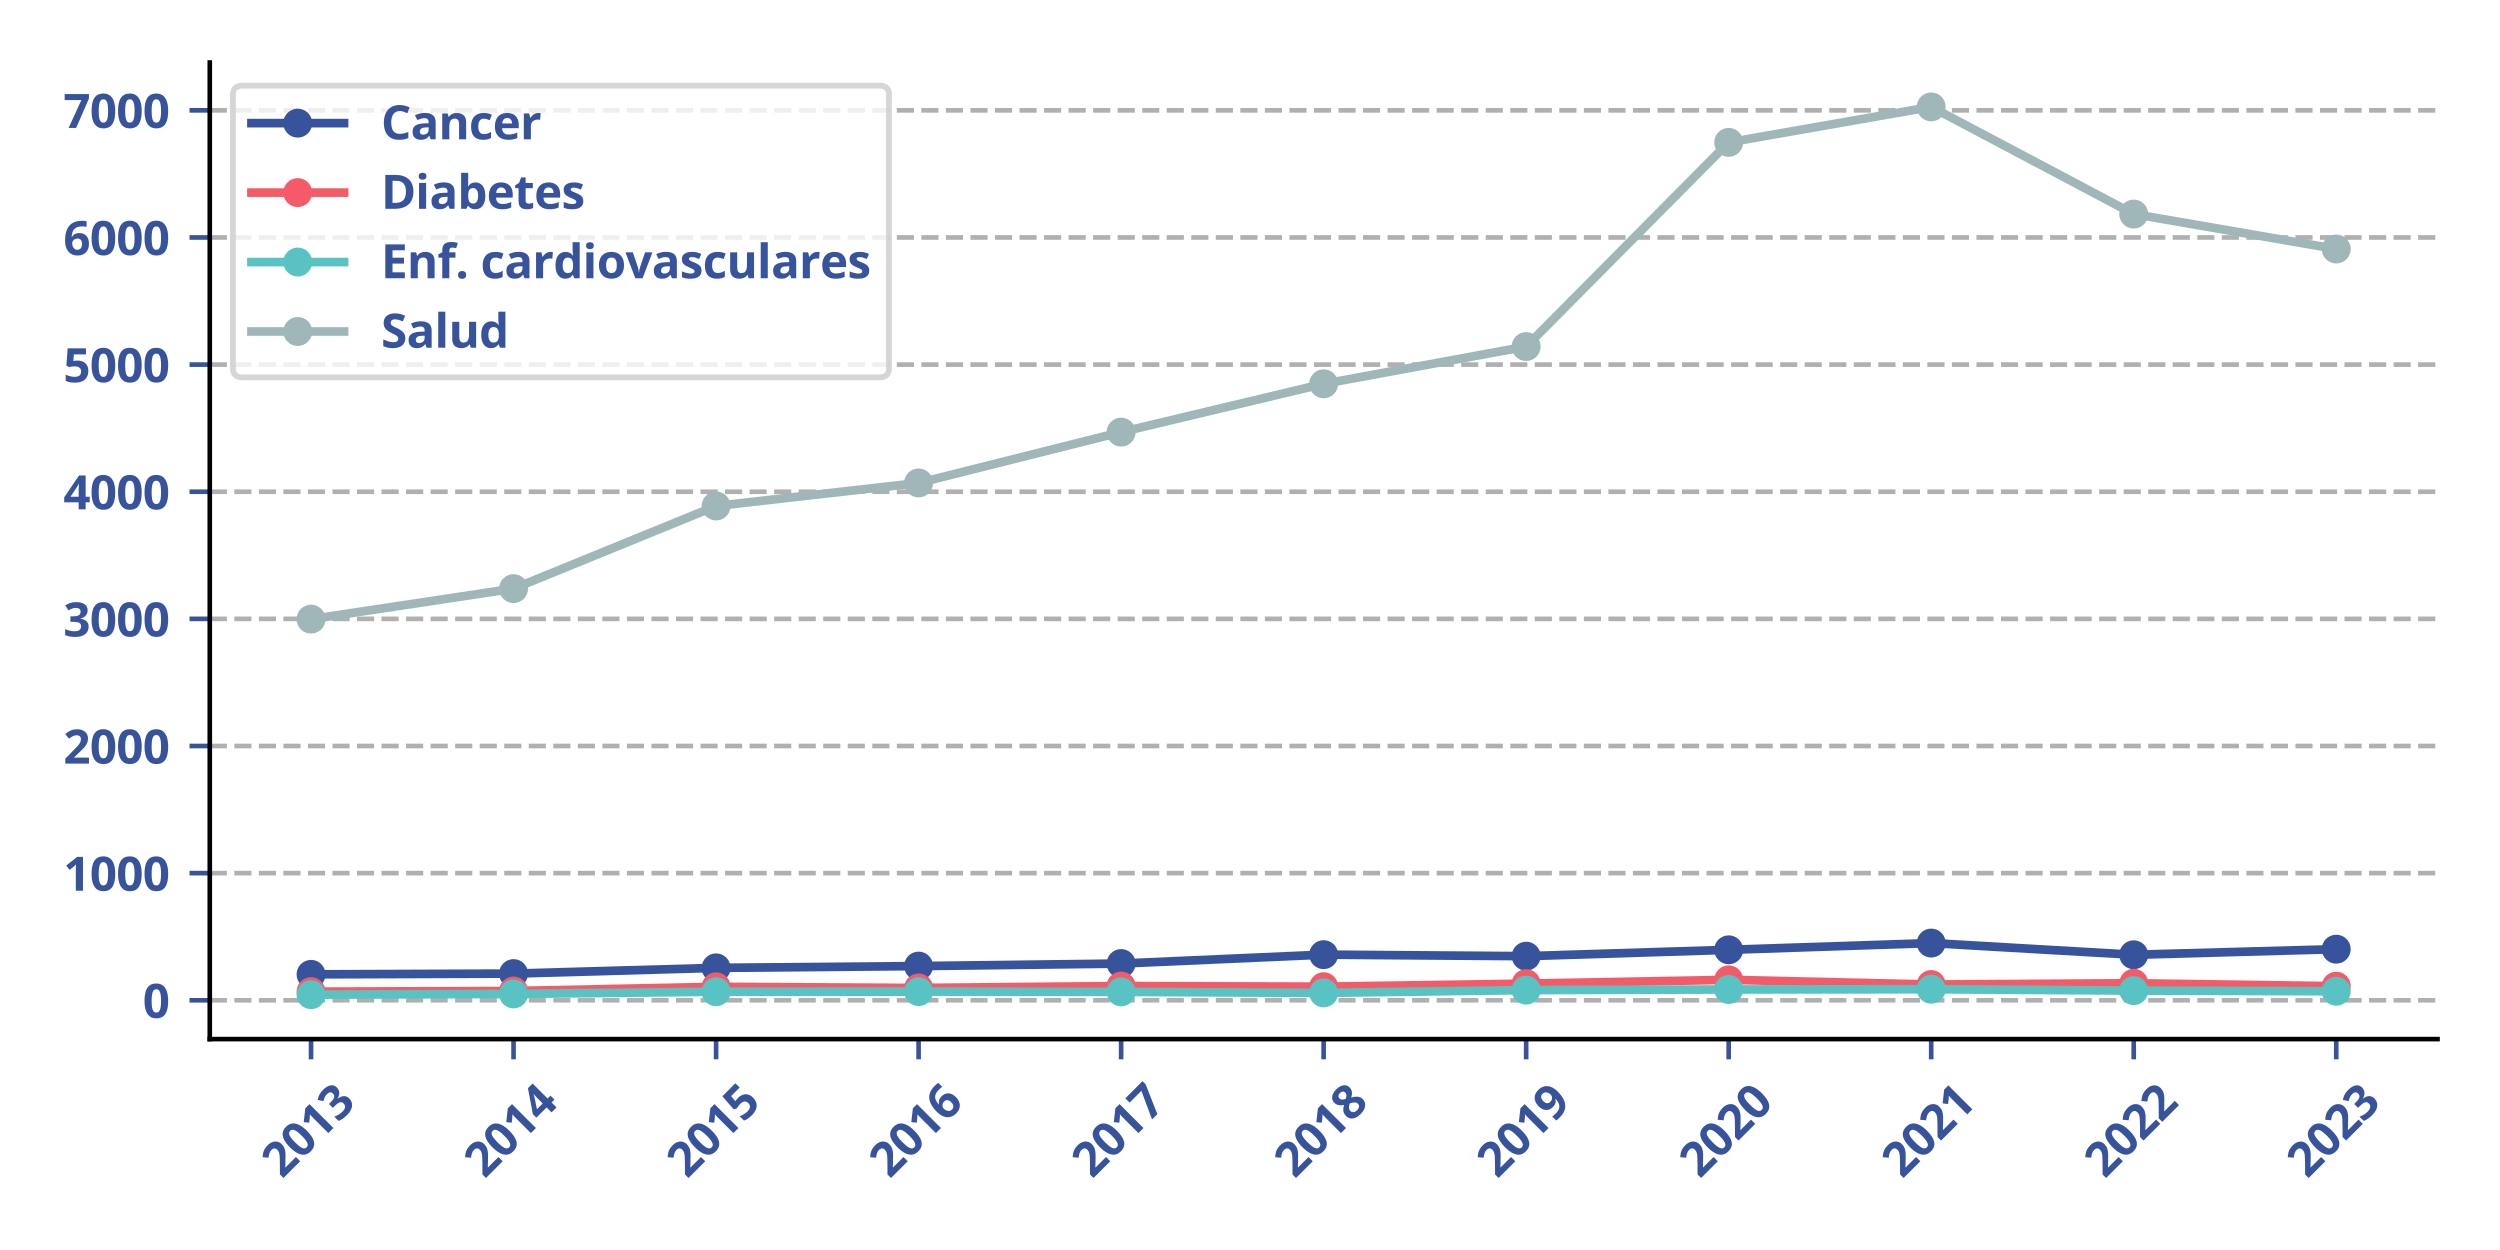 <?xml version="1.0" encoding="utf-8" standalone="no"?>
<!DOCTYPE svg PUBLIC "-//W3C//DTD SVG 1.1//EN"
  "http://www.w3.org/Graphics/SVG/1.1/DTD/svg11.dtd">
<svg xmlns:xlink="http://www.w3.org/1999/xlink" width="432pt" height="216pt" viewBox="0 0 432 216" xmlns="http://www.w3.org/2000/svg" version="1.1">
 <defs>
  <style type="text/css">*{stroke-linejoin: round; stroke-linecap: butt}</style>
 </defs>
 <g id="figure_1">
  <g id="patch_1">
   <path d="M 0 216 
L 432 216 
L 432 0 
L 0 0 
z
" style="fill: #ffffff"/>
  </g>
  <g id="axes_1">
   <g id="patch_2">
    <path d="M 36.25 179.554 
L 421.2 179.554 
L 421.2 10.8 
L 36.25 10.8 
z
" style="fill: #ffffff"/>
   </g>
   <g id="matplotlib.axis_1">
    <g id="xtick_1">
     <g id="line2d_1">
      <defs>
       <path id="m99d4259873" d="M 0 0 
L 0 3.5 
" style="stroke: #37539c; stroke-width: 0.8"/>
      </defs>
      <g>
       <use xlink:href="#m99d4259873" x="53.748" y="179.554" style="fill: #37539c; stroke: #37539c; stroke-width: 0.8"/>
      </g>
     </g>
     <g id="text_1">
      <!-- 2013 -->
      <g style="fill: #37539c" transform="translate(48.749 203.788) rotate(-45) scale(0.08 -0.08)">
       <defs>
        <path id="OpenSans-Bold-32" d="M 3450 0 
L 256 0 
L 256 672 
L 1403 1831 
Q 1750 2188 1961 2427 
Q 2172 2666 2267 2862 
Q 2363 3059 2363 3284 
Q 2363 3556 2211 3692 
Q 2059 3828 1806 3828 
Q 1541 3828 1291 3706 
Q 1041 3584 769 3359 
L 244 3981 
Q 441 4150 661 4300 
Q 881 4450 1173 4542 
Q 1466 4634 1875 4634 
Q 2325 4634 2648 4471 
Q 2972 4309 3147 4029 
Q 3322 3750 3322 3397 
Q 3322 3019 3172 2706 
Q 3022 2394 2736 2087 
Q 2450 1781 2047 1409 
L 1459 856 
L 1459 813 
L 3450 813 
L 3450 0 
z
" transform="scale(0.016)"/>
        <path id="OpenSans-Bold-30" d="M 3425 2284 
Q 3425 1731 3339 1297 
Q 3253 863 3064 559 
Q 2875 256 2569 96 
Q 2263 -63 1825 -63 
Q 1275 -63 922 217 
Q 569 497 400 1023 
Q 231 1550 231 2284 
Q 231 3025 386 3551 
Q 541 4078 891 4359 
Q 1241 4641 1825 4641 
Q 2372 4641 2726 4361 
Q 3081 4081 3253 3554 
Q 3425 3028 3425 2284 
z
M 1191 2284 
Q 1191 1763 1248 1414 
Q 1306 1066 1443 891 
Q 1581 716 1825 716 
Q 2066 716 2205 889 
Q 2344 1063 2403 1411 
Q 2463 1759 2463 2284 
Q 2463 2806 2403 3156 
Q 2344 3506 2205 3682 
Q 2066 3859 1825 3859 
Q 1581 3859 1443 3682 
Q 1306 3506 1248 3156 
Q 1191 2806 1191 2284 
z
" transform="scale(0.016)"/>
        <path id="OpenSans-Bold-31" d="M 2644 0 
L 1678 0 
L 1678 2644 
Q 1678 2753 1681 2914 
Q 1684 3075 1690 3245 
Q 1697 3416 1703 3553 
Q 1669 3513 1564 3414 
Q 1459 3316 1369 3238 
L 844 2816 
L 378 3397 
L 1850 4569 
L 2644 4569 
L 2644 0 
z
" transform="scale(0.016)"/>
        <path id="OpenSans-Bold-33" d="M 3272 3547 
Q 3272 3231 3140 3000 
Q 3009 2769 2786 2622 
Q 2563 2475 2284 2406 
L 2284 2388 
Q 2834 2319 3120 2050 
Q 3406 1781 3406 1331 
Q 3406 931 3211 615 
Q 3016 300 2609 118 
Q 2203 -63 1563 -63 
Q 1184 -63 857 -2 
Q 531 59 244 184 
L 244 1006 
Q 538 856 859 779 
Q 1181 703 1459 703 
Q 1978 703 2186 883 
Q 2394 1063 2394 1388 
Q 2394 1578 2297 1709 
Q 2200 1841 1961 1909 
Q 1722 1978 1294 1978 
L 947 1978 
L 947 2719 
L 1300 2719 
Q 1722 2719 1942 2798 
Q 2163 2878 2242 3017 
Q 2322 3156 2322 3334 
Q 2322 3578 2172 3715 
Q 2022 3853 1672 3853 
Q 1453 3853 1273 3798 
Q 1094 3744 950 3667 
Q 806 3591 697 3519 
L 250 4184 
Q 519 4378 880 4506 
Q 1241 4634 1741 4634 
Q 2447 4634 2859 4350 
Q 3272 4066 3272 3547 
z
" transform="scale(0.016)"/>
       </defs>
       <use xlink:href="#OpenSans-Bold-32"/>
       <use xlink:href="#OpenSans-Bold-30" x="57.178"/>
       <use xlink:href="#OpenSans-Bold-31" x="114.355"/>
       <use xlink:href="#OpenSans-Bold-33" x="171.533"/>
      </g>
     </g>
    </g>
    <g id="xtick_2">
     <g id="line2d_2">
      <g>
       <use xlink:href="#m99d4259873" x="88.743" y="179.554" style="fill: #37539c; stroke: #37539c; stroke-width: 0.8"/>
      </g>
     </g>
     <g id="text_2">
      <!-- 2014 -->
      <g style="fill: #37539c" transform="translate(83.744 203.788) rotate(-45) scale(0.08 -0.08)">
       <defs>
        <path id="OpenSans-Bold-34" d="M 3553 947 
L 3003 947 
L 3003 0 
L 2059 0 
L 2059 947 
L 109 947 
L 109 1619 
L 2113 4569 
L 3003 4569 
L 3003 1697 
L 3553 1697 
L 3553 947 
z
M 2059 1697 
L 2059 2472 
Q 2059 2581 2064 2731 
Q 2069 2881 2075 3031 
Q 2081 3181 2089 3298 
Q 2097 3416 2100 3463 
L 2075 3463 
Q 2016 3334 1950 3214 
Q 1884 3094 1797 2963 
L 959 1697 
L 2059 1697 
z
" transform="scale(0.016)"/>
       </defs>
       <use xlink:href="#OpenSans-Bold-32"/>
       <use xlink:href="#OpenSans-Bold-30" x="57.178"/>
       <use xlink:href="#OpenSans-Bold-31" x="114.355"/>
       <use xlink:href="#OpenSans-Bold-34" x="171.533"/>
      </g>
     </g>
    </g>
    <g id="xtick_3">
     <g id="line2d_3">
      <g>
       <use xlink:href="#m99d4259873" x="123.739" y="179.554" style="fill: #37539c; stroke: #37539c; stroke-width: 0.8"/>
      </g>
     </g>
     <g id="text_3">
      <!-- 2015 -->
      <g style="fill: #37539c" transform="translate(118.74 203.788) rotate(-45) scale(0.08 -0.08)">
       <defs>
        <path id="OpenSans-Bold-35" d="M 1919 2919 
Q 2338 2919 2664 2759 
Q 2991 2600 3178 2290 
Q 3366 1981 3366 1528 
Q 3366 1034 3161 676 
Q 2956 319 2551 128 
Q 2147 -63 1544 -63 
Q 1184 -63 867 -2 
Q 550 59 313 184 
L 313 1019 
Q 550 894 883 808 
Q 1216 722 1509 722 
Q 1797 722 1994 798 
Q 2191 875 2292 1036 
Q 2394 1197 2394 1447 
Q 2394 1781 2169 1959 
Q 1944 2138 1478 2138 
Q 1300 2138 1108 2103 
Q 916 2069 788 2034 
L 403 2241 
L 575 4569 
L 3053 4569 
L 3053 3750 
L 1422 3750 
L 1338 2853 
Q 1444 2875 1569 2897 
Q 1694 2919 1919 2919 
z
" transform="scale(0.016)"/>
       </defs>
       <use xlink:href="#OpenSans-Bold-32"/>
       <use xlink:href="#OpenSans-Bold-30" x="57.178"/>
       <use xlink:href="#OpenSans-Bold-31" x="114.355"/>
       <use xlink:href="#OpenSans-Bold-35" x="171.533"/>
      </g>
     </g>
    </g>
    <g id="xtick_4">
     <g id="line2d_4">
      <g>
       <use xlink:href="#m99d4259873" x="158.734" y="179.554" style="fill: #37539c; stroke: #37539c; stroke-width: 0.8"/>
      </g>
     </g>
     <g id="text_4">
      <!-- 2016 -->
      <g style="fill: #37539c" transform="translate(153.735 203.788) rotate(-45) scale(0.08 -0.08)">
       <defs>
        <path id="OpenSans-Bold-36" d="M 225 1941 
Q 225 2334 283 2720 
Q 341 3106 484 3448 
Q 628 3791 887 4055 
Q 1147 4319 1547 4470 
Q 1947 4622 2516 4622 
Q 2650 4622 2829 4611 
Q 3009 4600 3128 4575 
L 3128 3803 
Q 3003 3831 2861 3848 
Q 2719 3866 2578 3866 
Q 2009 3866 1698 3684 
Q 1388 3503 1261 3183 
Q 1134 2863 1113 2438 
L 1153 2438 
Q 1241 2591 1373 2709 
Q 1506 2828 1697 2898 
Q 1888 2969 2144 2969 
Q 2544 2969 2837 2798 
Q 3131 2628 3290 2306 
Q 3450 1984 3450 1522 
Q 3450 1028 3259 672 
Q 3069 316 2720 126 
Q 2372 -63 1894 -63 
Q 1544 -63 1241 57 
Q 938 178 709 425 
Q 481 672 353 1048 
Q 225 1425 225 1941 
z
M 1875 709 
Q 2159 709 2337 903 
Q 2516 1097 2516 1509 
Q 2516 1844 2361 2036 
Q 2206 2228 1894 2228 
Q 1681 2228 1520 2133 
Q 1359 2038 1271 1892 
Q 1184 1747 1184 1594 
Q 1184 1434 1228 1278 
Q 1272 1122 1359 994 
Q 1447 866 1576 787 
Q 1706 709 1875 709 
z
" transform="scale(0.016)"/>
       </defs>
       <use xlink:href="#OpenSans-Bold-32"/>
       <use xlink:href="#OpenSans-Bold-30" x="57.178"/>
       <use xlink:href="#OpenSans-Bold-31" x="114.355"/>
       <use xlink:href="#OpenSans-Bold-36" x="171.533"/>
      </g>
     </g>
    </g>
    <g id="xtick_5">
     <g id="line2d_5">
      <g>
       <use xlink:href="#m99d4259873" x="193.73" y="179.554" style="fill: #37539c; stroke: #37539c; stroke-width: 0.8"/>
      </g>
     </g>
     <g id="text_5">
      <!-- 2017 -->
      <g style="fill: #37539c" transform="translate(188.731 203.788) rotate(-45) scale(0.08 -0.08)">
       <defs>
        <path id="OpenSans-Bold-37" d="M 709 0 
L 2425 3756 
L 172 3756 
L 172 4569 
L 3450 4569 
L 3450 3963 
L 1722 0 
L 709 0 
z
" transform="scale(0.016)"/>
       </defs>
       <use xlink:href="#OpenSans-Bold-32"/>
       <use xlink:href="#OpenSans-Bold-30" x="57.178"/>
       <use xlink:href="#OpenSans-Bold-31" x="114.355"/>
       <use xlink:href="#OpenSans-Bold-37" x="171.533"/>
      </g>
     </g>
    </g>
    <g id="xtick_6">
     <g id="line2d_6">
      <g>
       <use xlink:href="#m99d4259873" x="228.725" y="179.554" style="fill: #37539c; stroke: #37539c; stroke-width: 0.8"/>
      </g>
     </g>
     <g id="text_6">
      <!-- 2018 -->
      <g style="fill: #37539c" transform="translate(223.726 203.788) rotate(-45) scale(0.08 -0.08)">
       <defs>
        <path id="OpenSans-Bold-38" d="M 1831 4628 
Q 2225 4628 2558 4506 
Q 2891 4384 3091 4139 
Q 3291 3894 3291 3525 
Q 3291 3250 3183 3044 
Q 3075 2838 2890 2683 
Q 2706 2528 2472 2413 
Q 2716 2284 2934 2114 
Q 3153 1944 3292 1716 
Q 3431 1488 3431 1184 
Q 3431 803 3228 523 
Q 3025 244 2665 90 
Q 2306 -63 1831 -63 
Q 1319 -63 959 84 
Q 600 231 412 504 
Q 225 778 225 1159 
Q 225 1472 342 1703 
Q 459 1934 659 2101 
Q 859 2269 1100 2388 
Q 897 2516 730 2678 
Q 563 2841 464 3050 
Q 366 3259 366 3531 
Q 366 3894 570 4137 
Q 775 4381 1109 4504 
Q 1444 4628 1831 4628 
z
M 1119 1216 
Q 1119 969 1295 808 
Q 1472 647 1819 647 
Q 2178 647 2356 801 
Q 2534 956 2534 1209 
Q 2534 1384 2432 1515 
Q 2331 1647 2178 1751 
Q 2025 1856 1869 1947 
L 1784 1991 
Q 1584 1900 1436 1787 
Q 1288 1675 1203 1534 
Q 1119 1394 1119 1216 
z
M 1825 3922 
Q 1588 3922 1431 3800 
Q 1275 3678 1275 3456 
Q 1275 3300 1351 3183 
Q 1428 3066 1554 2978 
Q 1681 2891 1831 2816 
Q 1975 2884 2100 2968 
Q 2225 3053 2303 3172 
Q 2381 3291 2381 3456 
Q 2381 3678 2223 3800 
Q 2066 3922 1825 3922 
z
" transform="scale(0.016)"/>
       </defs>
       <use xlink:href="#OpenSans-Bold-32"/>
       <use xlink:href="#OpenSans-Bold-30" x="57.178"/>
       <use xlink:href="#OpenSans-Bold-31" x="114.355"/>
       <use xlink:href="#OpenSans-Bold-38" x="171.533"/>
      </g>
     </g>
    </g>
    <g id="xtick_7">
     <g id="line2d_7">
      <g>
       <use xlink:href="#m99d4259873" x="263.72" y="179.554" style="fill: #37539c; stroke: #37539c; stroke-width: 0.8"/>
      </g>
     </g>
     <g id="text_7">
      <!-- 2019 -->
      <g style="fill: #37539c" transform="translate(258.722 203.788) rotate(-45) scale(0.08 -0.08)">
       <defs>
        <path id="OpenSans-Bold-39" d="M 3431 2619 
Q 3431 2225 3373 1837 
Q 3316 1450 3172 1108 
Q 3028 766 2768 502 
Q 2509 238 2109 87 
Q 1709 -63 1141 -63 
Q 1006 -63 825 -52 
Q 644 -41 525 -19 
L 525 756 
Q 650 725 790 708 
Q 931 691 1075 691 
Q 1647 691 1958 872 
Q 2269 1053 2395 1375 
Q 2522 1697 2541 2119 
L 2503 2119 
Q 2413 1969 2289 1848 
Q 2166 1728 1975 1658 
Q 1784 1588 1491 1588 
Q 1100 1588 811 1758 
Q 522 1928 364 2251 
Q 206 2575 206 3034 
Q 206 3531 395 3886 
Q 584 4241 934 4431 
Q 1284 4622 1759 4622 
Q 2109 4622 2412 4501 
Q 2716 4381 2945 4134 
Q 3175 3888 3303 3509 
Q 3431 3131 3431 2619 
z
M 1778 3847 
Q 1497 3847 1319 3653 
Q 1141 3459 1141 3047 
Q 1141 2716 1294 2522 
Q 1447 2328 1759 2328 
Q 1975 2328 2134 2423 
Q 2294 2519 2383 2664 
Q 2472 2809 2472 2963 
Q 2472 3122 2428 3278 
Q 2384 3434 2296 3562 
Q 2209 3691 2079 3769 
Q 1950 3847 1778 3847 
z
" transform="scale(0.016)"/>
       </defs>
       <use xlink:href="#OpenSans-Bold-32"/>
       <use xlink:href="#OpenSans-Bold-30" x="57.178"/>
       <use xlink:href="#OpenSans-Bold-31" x="114.355"/>
       <use xlink:href="#OpenSans-Bold-39" x="171.533"/>
      </g>
     </g>
    </g>
    <g id="xtick_8">
     <g id="line2d_8">
      <g>
       <use xlink:href="#m99d4259873" x="298.716" y="179.554" style="fill: #37539c; stroke: #37539c; stroke-width: 0.8"/>
      </g>
     </g>
     <g id="text_8">
      <!-- 2020 -->
      <g style="fill: #37539c" transform="translate(293.717 203.788) rotate(-45) scale(0.08 -0.08)">
       <use xlink:href="#OpenSans-Bold-32"/>
       <use xlink:href="#OpenSans-Bold-30" x="57.178"/>
       <use xlink:href="#OpenSans-Bold-32" x="114.355"/>
       <use xlink:href="#OpenSans-Bold-30" x="171.533"/>
      </g>
     </g>
    </g>
    <g id="xtick_9">
     <g id="line2d_9">
      <g>
       <use xlink:href="#m99d4259873" x="333.711" y="179.554" style="fill: #37539c; stroke: #37539c; stroke-width: 0.8"/>
      </g>
     </g>
     <g id="text_9">
      <!-- 2021 -->
      <g style="fill: #37539c" transform="translate(328.713 203.788) rotate(-45) scale(0.08 -0.08)">
       <use xlink:href="#OpenSans-Bold-32"/>
       <use xlink:href="#OpenSans-Bold-30" x="57.178"/>
       <use xlink:href="#OpenSans-Bold-32" x="114.355"/>
       <use xlink:href="#OpenSans-Bold-31" x="171.533"/>
      </g>
     </g>
    </g>
    <g id="xtick_10">
     <g id="line2d_10">
      <g>
       <use xlink:href="#m99d4259873" x="368.707" y="179.554" style="fill: #37539c; stroke: #37539c; stroke-width: 0.8"/>
      </g>
     </g>
     <g id="text_10">
      <!-- 2022 -->
      <g style="fill: #37539c" transform="translate(363.708 203.788) rotate(-45) scale(0.08 -0.08)">
       <use xlink:href="#OpenSans-Bold-32"/>
       <use xlink:href="#OpenSans-Bold-30" x="57.178"/>
       <use xlink:href="#OpenSans-Bold-32" x="114.355"/>
       <use xlink:href="#OpenSans-Bold-32" x="171.533"/>
      </g>
     </g>
    </g>
    <g id="xtick_11">
     <g id="line2d_11">
      <g>
       <use xlink:href="#m99d4259873" x="403.702" y="179.554" style="fill: #37539c; stroke: #37539c; stroke-width: 0.8"/>
      </g>
     </g>
     <g id="text_11">
      <!-- 2023 -->
      <g style="fill: #37539c" transform="translate(398.703 203.788) rotate(-45) scale(0.08 -0.08)">
       <use xlink:href="#OpenSans-Bold-32"/>
       <use xlink:href="#OpenSans-Bold-30" x="57.178"/>
       <use xlink:href="#OpenSans-Bold-32" x="114.355"/>
       <use xlink:href="#OpenSans-Bold-33" x="171.533"/>
      </g>
     </g>
    </g>
   </g>
   <g id="matplotlib.axis_2">
    <g id="ytick_1">
     <g id="line2d_12">
      <path d="M 36.25 172.85 
L 421.2 172.85 
" clip-path="url(#p5be7da5b15)" style="fill: none; stroke-dasharray: 2.96,1.28; stroke-dashoffset: 0; stroke: #b0b0b0; stroke-width: 0.8"/>
     </g>
     <g id="line2d_13">
      <defs>
       <path id="m16256a6bd4" d="M 0 0 
L -3.5 0 
" style="stroke: #37539c; stroke-width: 0.8"/>
      </defs>
      <g>
       <use xlink:href="#m16256a6bd4" x="36.25" y="172.85" style="fill: #37539c; stroke: #37539c; stroke-width: 0.8"/>
      </g>
     </g>
     <g id="text_12">
      <!-- 0 -->
      <g style="fill: #37539c" transform="translate(24.676 175.889) scale(0.08 -0.08)">
       <use xlink:href="#OpenSans-Bold-30"/>
      </g>
     </g>
    </g>
    <g id="ytick_2">
     <g id="line2d_14">
      <path d="M 36.25 150.88 
L 421.2 150.88 
" clip-path="url(#p5be7da5b15)" style="fill: none; stroke-dasharray: 2.96,1.28; stroke-dashoffset: 0; stroke: #b0b0b0; stroke-width: 0.8"/>
     </g>
     <g id="line2d_15">
      <g>
       <use xlink:href="#m16256a6bd4" x="36.25" y="150.88" style="fill: #37539c; stroke: #37539c; stroke-width: 0.8"/>
      </g>
     </g>
     <g id="text_13">
      <!-- 1000 -->
      <g style="fill: #37539c" transform="translate(10.955 153.92) scale(0.08 -0.08)">
       <use xlink:href="#OpenSans-Bold-31"/>
       <use xlink:href="#OpenSans-Bold-30" x="57.178"/>
       <use xlink:href="#OpenSans-Bold-30" x="114.355"/>
       <use xlink:href="#OpenSans-Bold-30" x="171.533"/>
      </g>
     </g>
    </g>
    <g id="ytick_3">
     <g id="line2d_16">
      <path d="M 36.25 128.911 
L 421.2 128.911 
" clip-path="url(#p5be7da5b15)" style="fill: none; stroke-dasharray: 2.96,1.28; stroke-dashoffset: 0; stroke: #b0b0b0; stroke-width: 0.8"/>
     </g>
     <g id="line2d_17">
      <g>
       <use xlink:href="#m16256a6bd4" x="36.25" y="128.911" style="fill: #37539c; stroke: #37539c; stroke-width: 0.8"/>
      </g>
     </g>
     <g id="text_14">
      <!-- 2000 -->
      <g style="fill: #37539c" transform="translate(10.955 131.95) scale(0.08 -0.08)">
       <use xlink:href="#OpenSans-Bold-32"/>
       <use xlink:href="#OpenSans-Bold-30" x="57.178"/>
       <use xlink:href="#OpenSans-Bold-30" x="114.355"/>
       <use xlink:href="#OpenSans-Bold-30" x="171.533"/>
      </g>
     </g>
    </g>
    <g id="ytick_4">
     <g id="line2d_18">
      <path d="M 36.25 106.941 
L 421.2 106.941 
" clip-path="url(#p5be7da5b15)" style="fill: none; stroke-dasharray: 2.96,1.28; stroke-dashoffset: 0; stroke: #b0b0b0; stroke-width: 0.8"/>
     </g>
     <g id="line2d_19">
      <g>
       <use xlink:href="#m16256a6bd4" x="36.25" y="106.941" style="fill: #37539c; stroke: #37539c; stroke-width: 0.8"/>
      </g>
     </g>
     <g id="text_15">
      <!-- 3000 -->
      <g style="fill: #37539c" transform="translate(10.955 109.981) scale(0.08 -0.08)">
       <use xlink:href="#OpenSans-Bold-33"/>
       <use xlink:href="#OpenSans-Bold-30" x="57.178"/>
       <use xlink:href="#OpenSans-Bold-30" x="114.355"/>
       <use xlink:href="#OpenSans-Bold-30" x="171.533"/>
      </g>
     </g>
    </g>
    <g id="ytick_5">
     <g id="line2d_20">
      <path d="M 36.25 84.972 
L 421.2 84.972 
" clip-path="url(#p5be7da5b15)" style="fill: none; stroke-dasharray: 2.96,1.28; stroke-dashoffset: 0; stroke: #b0b0b0; stroke-width: 0.8"/>
     </g>
     <g id="line2d_21">
      <g>
       <use xlink:href="#m16256a6bd4" x="36.25" y="84.972" style="fill: #37539c; stroke: #37539c; stroke-width: 0.8"/>
      </g>
     </g>
     <g id="text_16">
      <!-- 4000 -->
      <g style="fill: #37539c" transform="translate(10.955 88.011) scale(0.08 -0.08)">
       <use xlink:href="#OpenSans-Bold-34"/>
       <use xlink:href="#OpenSans-Bold-30" x="57.178"/>
       <use xlink:href="#OpenSans-Bold-30" x="114.355"/>
       <use xlink:href="#OpenSans-Bold-30" x="171.533"/>
      </g>
     </g>
    </g>
    <g id="ytick_6">
     <g id="line2d_22">
      <path d="M 36.25 63.003 
L 421.2 63.003 
" clip-path="url(#p5be7da5b15)" style="fill: none; stroke-dasharray: 2.96,1.28; stroke-dashoffset: 0; stroke: #b0b0b0; stroke-width: 0.8"/>
     </g>
     <g id="line2d_23">
      <g>
       <use xlink:href="#m16256a6bd4" x="36.25" y="63.003" style="fill: #37539c; stroke: #37539c; stroke-width: 0.8"/>
      </g>
     </g>
     <g id="text_17">
      <!-- 5000 -->
      <g style="fill: #37539c" transform="translate(10.955 66.042) scale(0.08 -0.08)">
       <use xlink:href="#OpenSans-Bold-35"/>
       <use xlink:href="#OpenSans-Bold-30" x="57.178"/>
       <use xlink:href="#OpenSans-Bold-30" x="114.355"/>
       <use xlink:href="#OpenSans-Bold-30" x="171.533"/>
      </g>
     </g>
    </g>
    <g id="ytick_7">
     <g id="line2d_24">
      <path d="M 36.25 41.033 
L 421.2 41.033 
" clip-path="url(#p5be7da5b15)" style="fill: none; stroke-dasharray: 2.96,1.28; stroke-dashoffset: 0; stroke: #b0b0b0; stroke-width: 0.8"/>
     </g>
     <g id="line2d_25">
      <g>
       <use xlink:href="#m16256a6bd4" x="36.25" y="41.033" style="fill: #37539c; stroke: #37539c; stroke-width: 0.8"/>
      </g>
     </g>
     <g id="text_18">
      <!-- 6000 -->
      <g style="fill: #37539c" transform="translate(10.955 44.073) scale(0.08 -0.08)">
       <use xlink:href="#OpenSans-Bold-36"/>
       <use xlink:href="#OpenSans-Bold-30" x="57.178"/>
       <use xlink:href="#OpenSans-Bold-30" x="114.355"/>
       <use xlink:href="#OpenSans-Bold-30" x="171.533"/>
      </g>
     </g>
    </g>
    <g id="ytick_8">
     <g id="line2d_26">
      <path d="M 36.25 19.064 
L 421.2 19.064 
" clip-path="url(#p5be7da5b15)" style="fill: none; stroke-dasharray: 2.96,1.28; stroke-dashoffset: 0; stroke: #b0b0b0; stroke-width: 0.8"/>
     </g>
     <g id="line2d_27">
      <g>
       <use xlink:href="#m16256a6bd4" x="36.25" y="19.064" style="fill: #37539c; stroke: #37539c; stroke-width: 0.8"/>
      </g>
     </g>
     <g id="text_19">
      <!-- 7000 -->
      <g style="fill: #37539c" transform="translate(10.955 22.103) scale(0.08 -0.08)">
       <use xlink:href="#OpenSans-Bold-37"/>
       <use xlink:href="#OpenSans-Bold-30" x="57.178"/>
       <use xlink:href="#OpenSans-Bold-30" x="114.355"/>
       <use xlink:href="#OpenSans-Bold-30" x="171.533"/>
      </g>
     </g>
    </g>
   </g>
   <g id="line2d_28">
    <path d="M 53.748 168.368 
L 88.743 168.236 
L 123.739 167.247 
L 158.734 166.94 
L 193.73 166.5 
L 228.725 164.963 
L 263.72 165.226 
L 298.716 164.128 
L 333.711 162.963 
L 368.707 164.985 
L 403.702 164.018 
" clip-path="url(#p5be7da5b15)" style="fill: none; stroke: #37539c; stroke-width: 1.5; stroke-linecap: square"/>
    <defs>
     <path id="mf26770ff3d" d="M 0 2 
C 0.53 2 1.039 1.789 1.414 1.414 
C 1.789 1.039 2 0.53 2 0 
C 2 -0.53 1.789 -1.039 1.414 -1.414 
C 1.039 -1.789 0.53 -2 0 -2 
C -0.53 -2 -1.039 -1.789 -1.414 -1.414 
C -1.789 -1.039 -2 -0.53 -2 0 
C -2 0.53 -1.789 1.039 -1.414 1.414 
C -1.039 1.789 -0.53 2 0 2 
z
" style="stroke: #37539c"/>
    </defs>
    <g clip-path="url(#p5be7da5b15)">
     <use xlink:href="#mf26770ff3d" x="53.748" y="168.368" style="fill: #37539c; stroke: #37539c"/>
     <use xlink:href="#mf26770ff3d" x="88.743" y="168.236" style="fill: #37539c; stroke: #37539c"/>
     <use xlink:href="#mf26770ff3d" x="123.739" y="167.247" style="fill: #37539c; stroke: #37539c"/>
     <use xlink:href="#mf26770ff3d" x="158.734" y="166.94" style="fill: #37539c; stroke: #37539c"/>
     <use xlink:href="#mf26770ff3d" x="193.73" y="166.5" style="fill: #37539c; stroke: #37539c"/>
     <use xlink:href="#mf26770ff3d" x="228.725" y="164.963" style="fill: #37539c; stroke: #37539c"/>
     <use xlink:href="#mf26770ff3d" x="263.72" y="165.226" style="fill: #37539c; stroke: #37539c"/>
     <use xlink:href="#mf26770ff3d" x="298.716" y="164.128" style="fill: #37539c; stroke: #37539c"/>
     <use xlink:href="#mf26770ff3d" x="333.711" y="162.963" style="fill: #37539c; stroke: #37539c"/>
     <use xlink:href="#mf26770ff3d" x="368.707" y="164.985" style="fill: #37539c; stroke: #37539c"/>
     <use xlink:href="#mf26770ff3d" x="403.702" y="164.018" style="fill: #37539c; stroke: #37539c"/>
    </g>
   </g>
   <g id="line2d_29">
    <path d="M 53.748 171.356 
L 88.743 171.246 
L 123.739 170.521 
L 158.734 170.719 
L 193.73 170.389 
L 228.725 170.499 
L 263.72 169.972 
L 298.716 169.313 
L 333.711 170.125 
L 368.707 169.906 
L 403.702 170.411 
" clip-path="url(#p5be7da5b15)" style="fill: none; stroke: #f45b69; stroke-width: 1.5; stroke-linecap: square"/>
    <defs>
     <path id="m663f2b3a1b" d="M 0 2 
C 0.53 2 1.039 1.789 1.414 1.414 
C 1.789 1.039 2 0.53 2 0 
C 2 -0.53 1.789 -1.039 1.414 -1.414 
C 1.039 -1.789 0.53 -2 0 -2 
C -0.53 -2 -1.039 -1.789 -1.414 -1.414 
C -1.789 -1.039 -2 -0.53 -2 0 
C -2 0.53 -1.789 1.039 -1.414 1.414 
C -1.039 1.789 -0.53 2 0 2 
z
" style="stroke: #f45b69"/>
    </defs>
    <g clip-path="url(#p5be7da5b15)">
     <use xlink:href="#m663f2b3a1b" x="53.748" y="171.356" style="fill: #f45b69; stroke: #f45b69"/>
     <use xlink:href="#m663f2b3a1b" x="88.743" y="171.246" style="fill: #f45b69; stroke: #f45b69"/>
     <use xlink:href="#m663f2b3a1b" x="123.739" y="170.521" style="fill: #f45b69; stroke: #f45b69"/>
     <use xlink:href="#m663f2b3a1b" x="158.734" y="170.719" style="fill: #f45b69; stroke: #f45b69"/>
     <use xlink:href="#m663f2b3a1b" x="193.73" y="170.389" style="fill: #f45b69; stroke: #f45b69"/>
     <use xlink:href="#m663f2b3a1b" x="228.725" y="170.499" style="fill: #f45b69; stroke: #f45b69"/>
     <use xlink:href="#m663f2b3a1b" x="263.72" y="169.972" style="fill: #f45b69; stroke: #f45b69"/>
     <use xlink:href="#m663f2b3a1b" x="298.716" y="169.313" style="fill: #f45b69; stroke: #f45b69"/>
     <use xlink:href="#m663f2b3a1b" x="333.711" y="170.125" style="fill: #f45b69; stroke: #f45b69"/>
     <use xlink:href="#m663f2b3a1b" x="368.707" y="169.906" style="fill: #f45b69; stroke: #f45b69"/>
     <use xlink:href="#m663f2b3a1b" x="403.702" y="170.411" style="fill: #f45b69; stroke: #f45b69"/>
    </g>
   </g>
   <g id="line2d_30">
    <path d="M 53.748 171.883 
L 88.743 171.751 
L 123.739 171.378 
L 158.734 171.356 
L 193.73 171.4 
L 228.725 171.575 
L 263.72 171.092 
L 298.716 170.982 
L 333.711 170.938 
L 368.707 171.18 
L 403.702 171.29 
" clip-path="url(#p5be7da5b15)" style="fill: none; stroke: #59c3c3; stroke-width: 1.5; stroke-linecap: square"/>
    <defs>
     <path id="mac594ade2f" d="M 0 2 
C 0.53 2 1.039 1.789 1.414 1.414 
C 1.789 1.039 2 0.53 2 0 
C 2 -0.53 1.789 -1.039 1.414 -1.414 
C 1.039 -1.789 0.53 -2 0 -2 
C -0.53 -2 -1.039 -1.789 -1.414 -1.414 
C -1.789 -1.039 -2 -0.53 -2 0 
C -2 0.53 -1.789 1.039 -1.414 1.414 
C -1.039 1.789 -0.53 2 0 2 
z
" style="stroke: #59c3c3"/>
    </defs>
    <g clip-path="url(#p5be7da5b15)">
     <use xlink:href="#mac594ade2f" x="53.748" y="171.883" style="fill: #59c3c3; stroke: #59c3c3"/>
     <use xlink:href="#mac594ade2f" x="88.743" y="171.751" style="fill: #59c3c3; stroke: #59c3c3"/>
     <use xlink:href="#mac594ade2f" x="123.739" y="171.378" style="fill: #59c3c3; stroke: #59c3c3"/>
     <use xlink:href="#mac594ade2f" x="158.734" y="171.356" style="fill: #59c3c3; stroke: #59c3c3"/>
     <use xlink:href="#mac594ade2f" x="193.73" y="171.4" style="fill: #59c3c3; stroke: #59c3c3"/>
     <use xlink:href="#mac594ade2f" x="228.725" y="171.575" style="fill: #59c3c3; stroke: #59c3c3"/>
     <use xlink:href="#mac594ade2f" x="263.72" y="171.092" style="fill: #59c3c3; stroke: #59c3c3"/>
     <use xlink:href="#mac594ade2f" x="298.716" y="170.982" style="fill: #59c3c3; stroke: #59c3c3"/>
     <use xlink:href="#mac594ade2f" x="333.711" y="170.938" style="fill: #59c3c3; stroke: #59c3c3"/>
     <use xlink:href="#mac594ade2f" x="368.707" y="171.18" style="fill: #59c3c3; stroke: #59c3c3"/>
     <use xlink:href="#mac594ade2f" x="403.702" y="171.29" style="fill: #59c3c3; stroke: #59c3c3"/>
    </g>
   </g>
   <g id="line2d_31">
    <path d="M 53.748 106.985 
L 88.743 101.713 
L 123.739 87.433 
L 158.734 83.456 
L 193.73 74.668 
L 228.725 66.32 
L 263.72 59.883 
L 298.716 24.6 
L 333.711 18.471 
L 368.707 36.991 
L 403.702 43.032 
" clip-path="url(#p5be7da5b15)" style="fill: none; stroke: #9fb7b9; stroke-width: 1.5; stroke-linecap: square"/>
    <defs>
     <path id="m289b5396fd" d="M 0 2 
C 0.53 2 1.039 1.789 1.414 1.414 
C 1.789 1.039 2 0.53 2 0 
C 2 -0.53 1.789 -1.039 1.414 -1.414 
C 1.039 -1.789 0.53 -2 0 -2 
C -0.53 -2 -1.039 -1.789 -1.414 -1.414 
C -1.789 -1.039 -2 -0.53 -2 0 
C -2 0.53 -1.789 1.039 -1.414 1.414 
C -1.039 1.789 -0.53 2 0 2 
z
" style="stroke: #9fb7b9"/>
    </defs>
    <g clip-path="url(#p5be7da5b15)">
     <use xlink:href="#m289b5396fd" x="53.748" y="106.985" style="fill: #9fb7b9; stroke: #9fb7b9"/>
     <use xlink:href="#m289b5396fd" x="88.743" y="101.713" style="fill: #9fb7b9; stroke: #9fb7b9"/>
     <use xlink:href="#m289b5396fd" x="123.739" y="87.433" style="fill: #9fb7b9; stroke: #9fb7b9"/>
     <use xlink:href="#m289b5396fd" x="158.734" y="83.456" style="fill: #9fb7b9; stroke: #9fb7b9"/>
     <use xlink:href="#m289b5396fd" x="193.73" y="74.668" style="fill: #9fb7b9; stroke: #9fb7b9"/>
     <use xlink:href="#m289b5396fd" x="228.725" y="66.32" style="fill: #9fb7b9; stroke: #9fb7b9"/>
     <use xlink:href="#m289b5396fd" x="263.72" y="59.883" style="fill: #9fb7b9; stroke: #9fb7b9"/>
     <use xlink:href="#m289b5396fd" x="298.716" y="24.6" style="fill: #9fb7b9; stroke: #9fb7b9"/>
     <use xlink:href="#m289b5396fd" x="333.711" y="18.471" style="fill: #9fb7b9; stroke: #9fb7b9"/>
     <use xlink:href="#m289b5396fd" x="368.707" y="36.991" style="fill: #9fb7b9; stroke: #9fb7b9"/>
     <use xlink:href="#m289b5396fd" x="403.702" y="43.032" style="fill: #9fb7b9; stroke: #9fb7b9"/>
    </g>
   </g>
   <g id="patch_3">
    <path d="M 36.25 179.554 
L 36.25 10.8 
" style="fill: none; stroke: #000000; stroke-width: 0.8; stroke-linejoin: miter; stroke-linecap: square"/>
   </g>
   <g id="patch_4">
    <path d="M 36.25 179.554 
L 421.2 179.554 
" style="fill: none; stroke: #000000; stroke-width: 0.8; stroke-linejoin: miter; stroke-linecap: square"/>
   </g>
   <g id="legend_1">
    <g id="patch_5">
     <path d="M 41.85 65.205 
L 152.021 65.205 
Q 153.621 65.205 153.621 63.605 
L 153.621 16.4 
Q 153.621 14.8 152.021 14.8 
L 41.85 14.8 
Q 40.25 14.8 40.25 16.4 
L 40.25 63.605 
Q 40.25 65.205 41.85 65.205 
z
" style="fill: #ffffff; opacity: 0.8; stroke: #cccccc; stroke-linejoin: miter"/>
    </g>
    <g id="line2d_32">
     <path d="M 43.45 21.279 
L 51.45 21.279 
L 59.45 21.279 
" style="fill: none; stroke: #37539c; stroke-width: 1.5; stroke-linecap: square"/>
     <g>
      <use xlink:href="#mf26770ff3d" x="51.45" y="21.279" style="fill: #37539c; stroke: #37539c"/>
     </g>
    </g>
    <g id="text_20">
     <!-- Cancer -->
     <g style="fill: #37539c" transform="translate(65.85 24.079) scale(0.08 -0.08)">
      <defs>
       <path id="OpenSans-Bold-43" d="M 2516 3828 
Q 2238 3828 2023 3720 
Q 1809 3613 1664 3409 
Q 1519 3206 1444 2918 
Q 1369 2631 1369 2272 
Q 1369 1788 1489 1445 
Q 1609 1103 1862 923 
Q 2116 744 2516 744 
Q 2794 744 3073 806 
Q 3353 869 3681 984 
L 3681 172 
Q 3378 47 3084 -8 
Q 2791 -63 2425 -63 
Q 1719 -63 1264 229 
Q 809 522 590 1048 
Q 372 1575 372 2278 
Q 372 2797 512 3228 
Q 653 3659 925 3975 
Q 1197 4291 1597 4462 
Q 1997 4634 2516 4634 
Q 2856 4634 3198 4548 
Q 3541 4463 3853 4313 
L 3541 3525 
Q 3284 3647 3025 3737 
Q 2766 3828 2516 3828 
z
" transform="scale(0.016)"/>
       <path id="OpenSans-Bold-61" d="M 1931 3566 
Q 2634 3566 3009 3259 
Q 3384 2953 3384 2328 
L 3384 0 
L 2719 0 
L 2534 475 
L 2509 475 
Q 2359 288 2203 169 
Q 2047 50 1844 -6 
Q 1641 -63 1350 -63 
Q 1041 -63 795 56 
Q 550 175 409 420 
Q 269 666 269 1044 
Q 269 1600 659 1864 
Q 1050 2128 1831 2156 
L 2438 2175 
L 2438 2328 
Q 2438 2603 2294 2731 
Q 2150 2859 1894 2859 
Q 1641 2859 1397 2787 
Q 1153 2716 909 2606 
L 594 3250 
Q 872 3397 1217 3481 
Q 1563 3566 1931 3566 
z
M 2438 1619 
L 2069 1606 
Q 1606 1594 1426 1441 
Q 1247 1288 1247 1038 
Q 1247 819 1375 726 
Q 1503 634 1709 634 
Q 2016 634 2227 815 
Q 2438 997 2438 1331 
L 2438 1619 
z
" transform="scale(0.016)"/>
       <path id="OpenSans-Bold-6e" d="M 2484 3559 
Q 3044 3559 3384 3254 
Q 3725 2950 3725 2278 
L 3725 0 
L 2772 0 
L 2772 2041 
Q 2772 2416 2636 2606 
Q 2500 2797 2209 2797 
Q 1772 2797 1612 2500 
Q 1453 2203 1453 1644 
L 1453 0 
L 500 0 
L 500 3494 
L 1228 3494 
L 1356 3047 
L 1409 3047 
Q 1522 3228 1689 3340 
Q 1856 3453 2061 3506 
Q 2266 3559 2484 3559 
z
" transform="scale(0.016)"/>
       <path id="OpenSans-Bold-63" d="M 1919 -63 
Q 1400 -63 1034 126 
Q 669 316 478 712 
Q 288 1109 288 1728 
Q 288 2369 505 2773 
Q 722 3178 1108 3368 
Q 1494 3559 2003 3559 
Q 2366 3559 2630 3489 
Q 2894 3419 3091 3322 
L 2809 2584 
Q 2584 2675 2390 2733 
Q 2197 2791 2003 2791 
Q 1753 2791 1587 2673 
Q 1422 2556 1340 2322 
Q 1259 2088 1259 1734 
Q 1259 1388 1346 1159 
Q 1434 931 1600 820 
Q 1766 709 2003 709 
Q 2300 709 2531 789 
Q 2763 869 2981 1013 
L 2981 197 
Q 2763 59 2523 -2 
Q 2284 -63 1919 -63 
z
" transform="scale(0.016)"/>
       <path id="OpenSans-Bold-65" d="M 1941 3559 
Q 2425 3559 2775 3373 
Q 3125 3188 3315 2834 
Q 3506 2481 3506 1972 
L 3506 1509 
L 1253 1509 
Q 1269 1106 1495 876 
Q 1722 647 2125 647 
Q 2459 647 2737 715 
Q 3016 784 3309 922 
L 3309 184 
Q 3050 56 2767 -3 
Q 2484 -63 2081 -63 
Q 1556 -63 1151 131 
Q 747 325 517 722 
Q 288 1119 288 1722 
Q 288 2334 495 2742 
Q 703 3150 1075 3354 
Q 1447 3559 1941 3559 
z
M 1947 2881 
Q 1669 2881 1486 2703 
Q 1303 2525 1275 2144 
L 2613 2144 
Q 2609 2356 2536 2522 
Q 2463 2688 2317 2784 
Q 2172 2881 1947 2881 
z
" transform="scale(0.016)"/>
       <path id="OpenSans-Bold-72" d="M 2450 3559 
Q 2522 3559 2617 3551 
Q 2713 3544 2772 3531 
L 2700 2638 
Q 2653 2653 2567 2661 
Q 2481 2669 2419 2669 
Q 2234 2669 2061 2622 
Q 1888 2575 1750 2470 
Q 1613 2366 1533 2195 
Q 1453 2025 1453 1778 
L 1453 0 
L 500 0 
L 500 3494 
L 1222 3494 
L 1363 2906 
L 1409 2906 
Q 1513 3084 1667 3232 
Q 1822 3381 2020 3470 
Q 2219 3559 2450 3559 
z
" transform="scale(0.016)"/>
      </defs>
      <use xlink:href="#OpenSans-Bold-43"/>
      <use xlink:href="#OpenSans-Bold-61" x="63.721"/>
      <use xlink:href="#OpenSans-Bold-6e" x="124.121"/>
      <use xlink:href="#OpenSans-Bold-63" x="189.844"/>
      <use xlink:href="#OpenSans-Bold-65" x="241.26"/>
      <use xlink:href="#OpenSans-Bold-72" x="300.342"/>
     </g>
    </g>
    <g id="line2d_33">
     <path d="M 43.45 33.28 
L 51.45 33.28 
L 59.45 33.28 
" style="fill: none; stroke: #f45b69; stroke-width: 1.5; stroke-linecap: square"/>
     <g>
      <use xlink:href="#m663f2b3a1b" x="51.45" y="33.28" style="fill: #f45b69; stroke: #f45b69"/>
     </g>
    </g>
    <g id="text_21">
     <!-- Diabetes -->
     <g style="fill: #37539c" transform="translate(65.85 36.08) scale(0.08 -0.08)">
      <defs>
       <path id="OpenSans-Bold-44" d="M 4366 2328 
Q 4366 1556 4070 1039 
Q 3775 522 3215 261 
Q 2656 0 1869 0 
L 575 0 
L 575 4569 
L 2009 4569 
Q 2728 4569 3256 4314 
Q 3784 4059 4075 3561 
Q 4366 3063 4366 2328 
z
M 3359 2303 
Q 3359 2809 3211 3136 
Q 3063 3463 2773 3619 
Q 2484 3775 2059 3775 
L 1544 3775 
L 1544 800 
L 1959 800 
Q 2669 800 3014 1178 
Q 3359 1556 3359 2303 
z
" transform="scale(0.016)"/>
       <path id="OpenSans-Bold-69" d="M 1453 3494 
L 1453 0 
L 500 0 
L 500 3494 
L 1453 3494 
z
M 978 4863 
Q 1191 4863 1344 4764 
Q 1497 4666 1497 4397 
Q 1497 4131 1344 4029 
Q 1191 3928 978 3928 
Q 763 3928 611 4029 
Q 459 4131 459 4397 
Q 459 4666 611 4764 
Q 763 4863 978 4863 
z
" transform="scale(0.016)"/>
       <path id="OpenSans-Bold-62" d="M 1453 4863 
L 1453 3731 
Q 1453 3534 1442 3340 
Q 1431 3147 1416 3041 
L 1453 3041 
Q 1591 3256 1828 3407 
Q 2066 3559 2444 3559 
Q 3031 3559 3397 3100 
Q 3763 2641 3763 1753 
Q 3763 1156 3594 751 
Q 3425 347 3122 142 
Q 2819 -63 2419 -63 
Q 2034 -63 1812 75 
Q 1591 213 1453 384 
L 1388 384 
L 1228 0 
L 500 0 
L 500 4863 
L 1453 4863 
z
M 2138 2797 
Q 1888 2797 1741 2694 
Q 1594 2591 1526 2384 
Q 1459 2178 1453 1863 
L 1453 1759 
Q 1453 1250 1603 979 
Q 1753 709 2150 709 
Q 2444 709 2617 981 
Q 2791 1253 2791 1766 
Q 2791 2278 2616 2537 
Q 2441 2797 2138 2797 
z
" transform="scale(0.016)"/>
       <path id="OpenSans-Bold-74" d="M 1972 697 
Q 2128 697 2276 728 
Q 2425 759 2572 806 
L 2572 97 
Q 2419 28 2192 -17 
Q 1966 -63 1697 -63 
Q 1384 -63 1136 39 
Q 888 141 745 392 
Q 603 644 603 1094 
L 603 2778 
L 147 2778 
L 147 3181 
L 672 3500 
L 947 4238 
L 1556 4238 
L 1556 3494 
L 2534 3494 
L 2534 2778 
L 1556 2778 
L 1556 1094 
Q 1556 894 1670 795 
Q 1784 697 1972 697 
z
" transform="scale(0.016)"/>
       <path id="OpenSans-Bold-73" d="M 2938 1038 
Q 2938 681 2770 436 
Q 2603 191 2272 64 
Q 1941 -63 1447 -63 
Q 1081 -63 820 -16 
Q 559 31 294 141 
L 294 928 
Q 578 800 904 717 
Q 1231 634 1478 634 
Q 1756 634 1876 717 
Q 1997 800 1997 934 
Q 1997 1022 1948 1092 
Q 1900 1163 1740 1252 
Q 1581 1341 1241 1484 
Q 913 1622 702 1762 
Q 491 1903 389 2095 
Q 288 2288 288 2584 
Q 288 3069 664 3314 
Q 1041 3559 1672 3559 
Q 1997 3559 2292 3493 
Q 2588 3428 2900 3284 
L 2613 2597 
Q 2353 2709 2123 2781 
Q 1894 2853 1656 2853 
Q 1447 2853 1340 2797 
Q 1234 2741 1234 2625 
Q 1234 2541 1289 2475 
Q 1344 2409 1501 2329 
Q 1659 2250 1966 2125 
Q 2263 2003 2481 1870 
Q 2700 1738 2819 1542 
Q 2938 1347 2938 1038 
z
" transform="scale(0.016)"/>
      </defs>
      <use xlink:href="#OpenSans-Bold-44"/>
      <use xlink:href="#OpenSans-Bold-69" x="74.023"/>
      <use xlink:href="#OpenSans-Bold-61" x="104.541"/>
      <use xlink:href="#OpenSans-Bold-62" x="164.941"/>
      <use xlink:href="#OpenSans-Bold-65" x="228.223"/>
      <use xlink:href="#OpenSans-Bold-74" x="287.305"/>
      <use xlink:href="#OpenSans-Bold-65" x="330.713"/>
      <use xlink:href="#OpenSans-Bold-73" x="389.795"/>
     </g>
    </g>
    <g id="line2d_34">
     <path d="M 43.45 45.281 
L 51.45 45.281 
L 59.45 45.281 
" style="fill: none; stroke: #59c3c3; stroke-width: 1.5; stroke-linecap: square"/>
     <g>
      <use xlink:href="#mac594ade2f" x="51.45" y="45.281" style="fill: #59c3c3; stroke: #59c3c3"/>
     </g>
    </g>
    <g id="text_22">
     <!-- Enf. cardiovasculares -->
     <g style="fill: #37539c" transform="translate(65.85 48.081) scale(0.08 -0.08)">
      <defs>
       <path id="OpenSans-Bold-45" d="M 3206 0 
L 575 0 
L 575 4569 
L 3206 4569 
L 3206 3775 
L 1544 3775 
L 1544 2772 
L 3091 2772 
L 3091 1978 
L 1544 1978 
L 1544 800 
L 3206 800 
L 3206 0 
z
" transform="scale(0.016)"/>
       <path id="OpenSans-Bold-66" d="M 2431 2778 
L 1606 2778 
L 1606 0 
L 653 0 
L 653 2778 
L 128 2778 
L 128 3238 
L 653 3494 
L 653 3750 
Q 653 4197 804 4445 
Q 956 4694 1232 4795 
Q 1509 4897 1888 4897 
Q 2166 4897 2394 4851 
Q 2622 4806 2766 4750 
L 2522 4050 
Q 2413 4084 2284 4112 
Q 2156 4141 1991 4141 
Q 1791 4141 1698 4020 
Q 1606 3900 1606 3713 
L 1606 3494 
L 2431 3494 
L 2431 2778 
z
" transform="scale(0.016)"/>
       <path id="OpenSans-Bold-2e" d="M 366 447 
Q 366 741 527 859 
Q 688 978 916 978 
Q 1138 978 1298 859 
Q 1459 741 1459 447 
Q 1459 166 1298 41 
Q 1138 -84 916 -84 
Q 688 -84 527 41 
Q 366 166 366 447 
z
" transform="scale(0.016)"/>
       <path id="OpenSans-Bold-20" transform="scale(0.016)"/>
       <path id="OpenSans-Bold-64" d="M 1606 -63 
Q 1022 -63 655 395 
Q 288 853 288 1741 
Q 288 2638 659 3098 
Q 1031 3559 1631 3559 
Q 1881 3559 2072 3490 
Q 2263 3422 2402 3306 
Q 2541 3191 2638 3047 
L 2669 3047 
Q 2650 3147 2623 3342 
Q 2597 3538 2597 3744 
L 2597 4863 
L 3553 4863 
L 3553 0 
L 2822 0 
L 2638 453 
L 2597 453 
Q 2506 309 2370 192 
Q 2234 75 2046 6 
Q 1859 -63 1606 -63 
z
M 1941 697 
Q 2331 697 2492 930 
Q 2653 1163 2663 1631 
L 2663 1734 
Q 2663 2244 2506 2514 
Q 2350 2784 1925 2784 
Q 1609 2784 1431 2512 
Q 1253 2241 1253 1728 
Q 1253 1216 1433 956 
Q 1613 697 1941 697 
z
" transform="scale(0.016)"/>
       <path id="OpenSans-Bold-6f" d="M 3675 1753 
Q 3675 1316 3558 978 
Q 3441 641 3217 408 
Q 2994 175 2680 56 
Q 2366 -63 1972 -63 
Q 1603 -63 1295 56 
Q 988 175 761 408 
Q 534 641 411 978 
Q 288 1316 288 1753 
Q 288 2334 494 2737 
Q 700 3141 1081 3350 
Q 1463 3559 1991 3559 
Q 2481 3559 2861 3350 
Q 3241 3141 3458 2737 
Q 3675 2334 3675 1753 
z
M 1259 1753 
Q 1259 1409 1334 1175 
Q 1409 941 1568 822 
Q 1728 703 1984 703 
Q 2238 703 2395 822 
Q 2553 941 2626 1175 
Q 2700 1409 2700 1753 
Q 2700 2100 2626 2329 
Q 2553 2559 2393 2675 
Q 2234 2791 1978 2791 
Q 1600 2791 1429 2531 
Q 1259 2272 1259 1753 
z
" transform="scale(0.016)"/>
       <path id="OpenSans-Bold-76" d="M 1331 0 
L 0 3494 
L 997 3494 
L 1672 1503 
Q 1728 1328 1761 1134 
Q 1794 941 1806 788 
L 1831 788 
Q 1841 953 1877 1140 
Q 1913 1328 1972 1503 
L 2644 3494 
L 3641 3494 
L 2309 0 
L 1331 0 
z
" transform="scale(0.016)"/>
       <path id="OpenSans-Bold-75" d="M 3706 3494 
L 3706 0 
L 2975 0 
L 2847 447 
L 2797 447 
Q 2684 269 2515 156 
Q 2347 44 2144 -9 
Q 1941 -63 1722 -63 
Q 1347 -63 1069 70 
Q 791 203 636 484 
Q 481 766 481 1216 
L 481 3494 
L 1434 3494 
L 1434 1453 
Q 1434 1078 1568 887 
Q 1703 697 1997 697 
Q 2288 697 2453 830 
Q 2619 963 2686 1220 
Q 2753 1478 2753 1850 
L 2753 3494 
L 3706 3494 
z
" transform="scale(0.016)"/>
       <path id="OpenSans-Bold-6c" d="M 1453 0 
L 500 0 
L 500 4863 
L 1453 4863 
L 1453 0 
z
" transform="scale(0.016)"/>
      </defs>
      <use xlink:href="#OpenSans-Bold-45"/>
      <use xlink:href="#OpenSans-Bold-6e" x="56.006"/>
      <use xlink:href="#OpenSans-Bold-66" x="121.729"/>
      <use xlink:href="#OpenSans-Bold-2e" x="160.449"/>
      <use xlink:href="#OpenSans-Bold-20" x="188.965"/>
      <use xlink:href="#OpenSans-Bold-63" x="214.941"/>
      <use xlink:href="#OpenSans-Bold-61" x="266.357"/>
      <use xlink:href="#OpenSans-Bold-72" x="326.758"/>
      <use xlink:href="#OpenSans-Bold-64" x="372.168"/>
      <use xlink:href="#OpenSans-Bold-69" x="435.449"/>
      <use xlink:href="#OpenSans-Bold-6f" x="465.967"/>
      <use xlink:href="#OpenSans-Bold-76" x="527.881"/>
      <use xlink:href="#OpenSans-Bold-61" x="584.766"/>
      <use xlink:href="#OpenSans-Bold-73" x="645.166"/>
      <use xlink:href="#OpenSans-Bold-63" x="694.873"/>
      <use xlink:href="#OpenSans-Bold-75" x="746.289"/>
      <use xlink:href="#OpenSans-Bold-6c" x="812.012"/>
      <use xlink:href="#OpenSans-Bold-61" x="842.529"/>
      <use xlink:href="#OpenSans-Bold-72" x="902.93"/>
      <use xlink:href="#OpenSans-Bold-65" x="948.34"/>
      <use xlink:href="#OpenSans-Bold-73" x="1007.422"/>
     </g>
    </g>
    <g id="line2d_35">
     <path d="M 43.45 57.282 
L 51.45 57.282 
L 59.45 57.282 
" style="fill: none; stroke: #9fb7b9; stroke-width: 1.5; stroke-linecap: square"/>
     <g>
      <use xlink:href="#m289b5396fd" x="51.45" y="57.282" style="fill: #9fb7b9; stroke: #9fb7b9"/>
     </g>
    </g>
    <g id="text_23">
     <!-- Salud -->
     <g style="fill: #37539c" transform="translate(65.85 60.083) scale(0.08 -0.08)">
      <defs>
       <path id="OpenSans-Bold-53" d="M 3272 1269 
Q 3272 863 3075 563 
Q 2878 263 2501 100 
Q 2125 -63 1588 -63 
Q 1350 -63 1123 -31 
Q 897 0 689 61 
Q 481 122 294 213 
L 294 1113 
Q 619 969 969 853 
Q 1319 738 1663 738 
Q 1900 738 2045 800 
Q 2191 863 2256 972 
Q 2322 1081 2322 1222 
Q 2322 1394 2206 1516 
Q 2091 1638 1889 1744 
Q 1688 1850 1434 1972 
Q 1275 2047 1087 2155 
Q 900 2263 731 2419 
Q 563 2575 455 2798 
Q 347 3022 347 3334 
Q 347 3744 534 4034 
Q 722 4325 1070 4479 
Q 1419 4634 1894 4634 
Q 2250 4634 2573 4551 
Q 2897 4469 3250 4313 
L 2938 3559 
Q 2622 3688 2372 3758 
Q 2122 3828 1863 3828 
Q 1681 3828 1553 3770 
Q 1425 3713 1359 3608 
Q 1294 3503 1294 3366 
Q 1294 3203 1389 3092 
Q 1484 2981 1676 2878 
Q 1869 2775 2156 2638 
Q 2506 2472 2754 2292 
Q 3003 2113 3137 1870 
Q 3272 1628 3272 1269 
z
" transform="scale(0.016)"/>
      </defs>
      <use xlink:href="#OpenSans-Bold-53"/>
      <use xlink:href="#OpenSans-Bold-61" x="55.078"/>
      <use xlink:href="#OpenSans-Bold-6c" x="115.479"/>
      <use xlink:href="#OpenSans-Bold-75" x="145.996"/>
      <use xlink:href="#OpenSans-Bold-64" x="211.719"/>
     </g>
    </g>
   </g>
  </g>
 </g>
 <defs>
  <clipPath id="p5be7da5b15">
   <rect x="36.25" y="10.8" width="384.95" height="168.754"/>
  </clipPath>
 </defs>
</svg>
